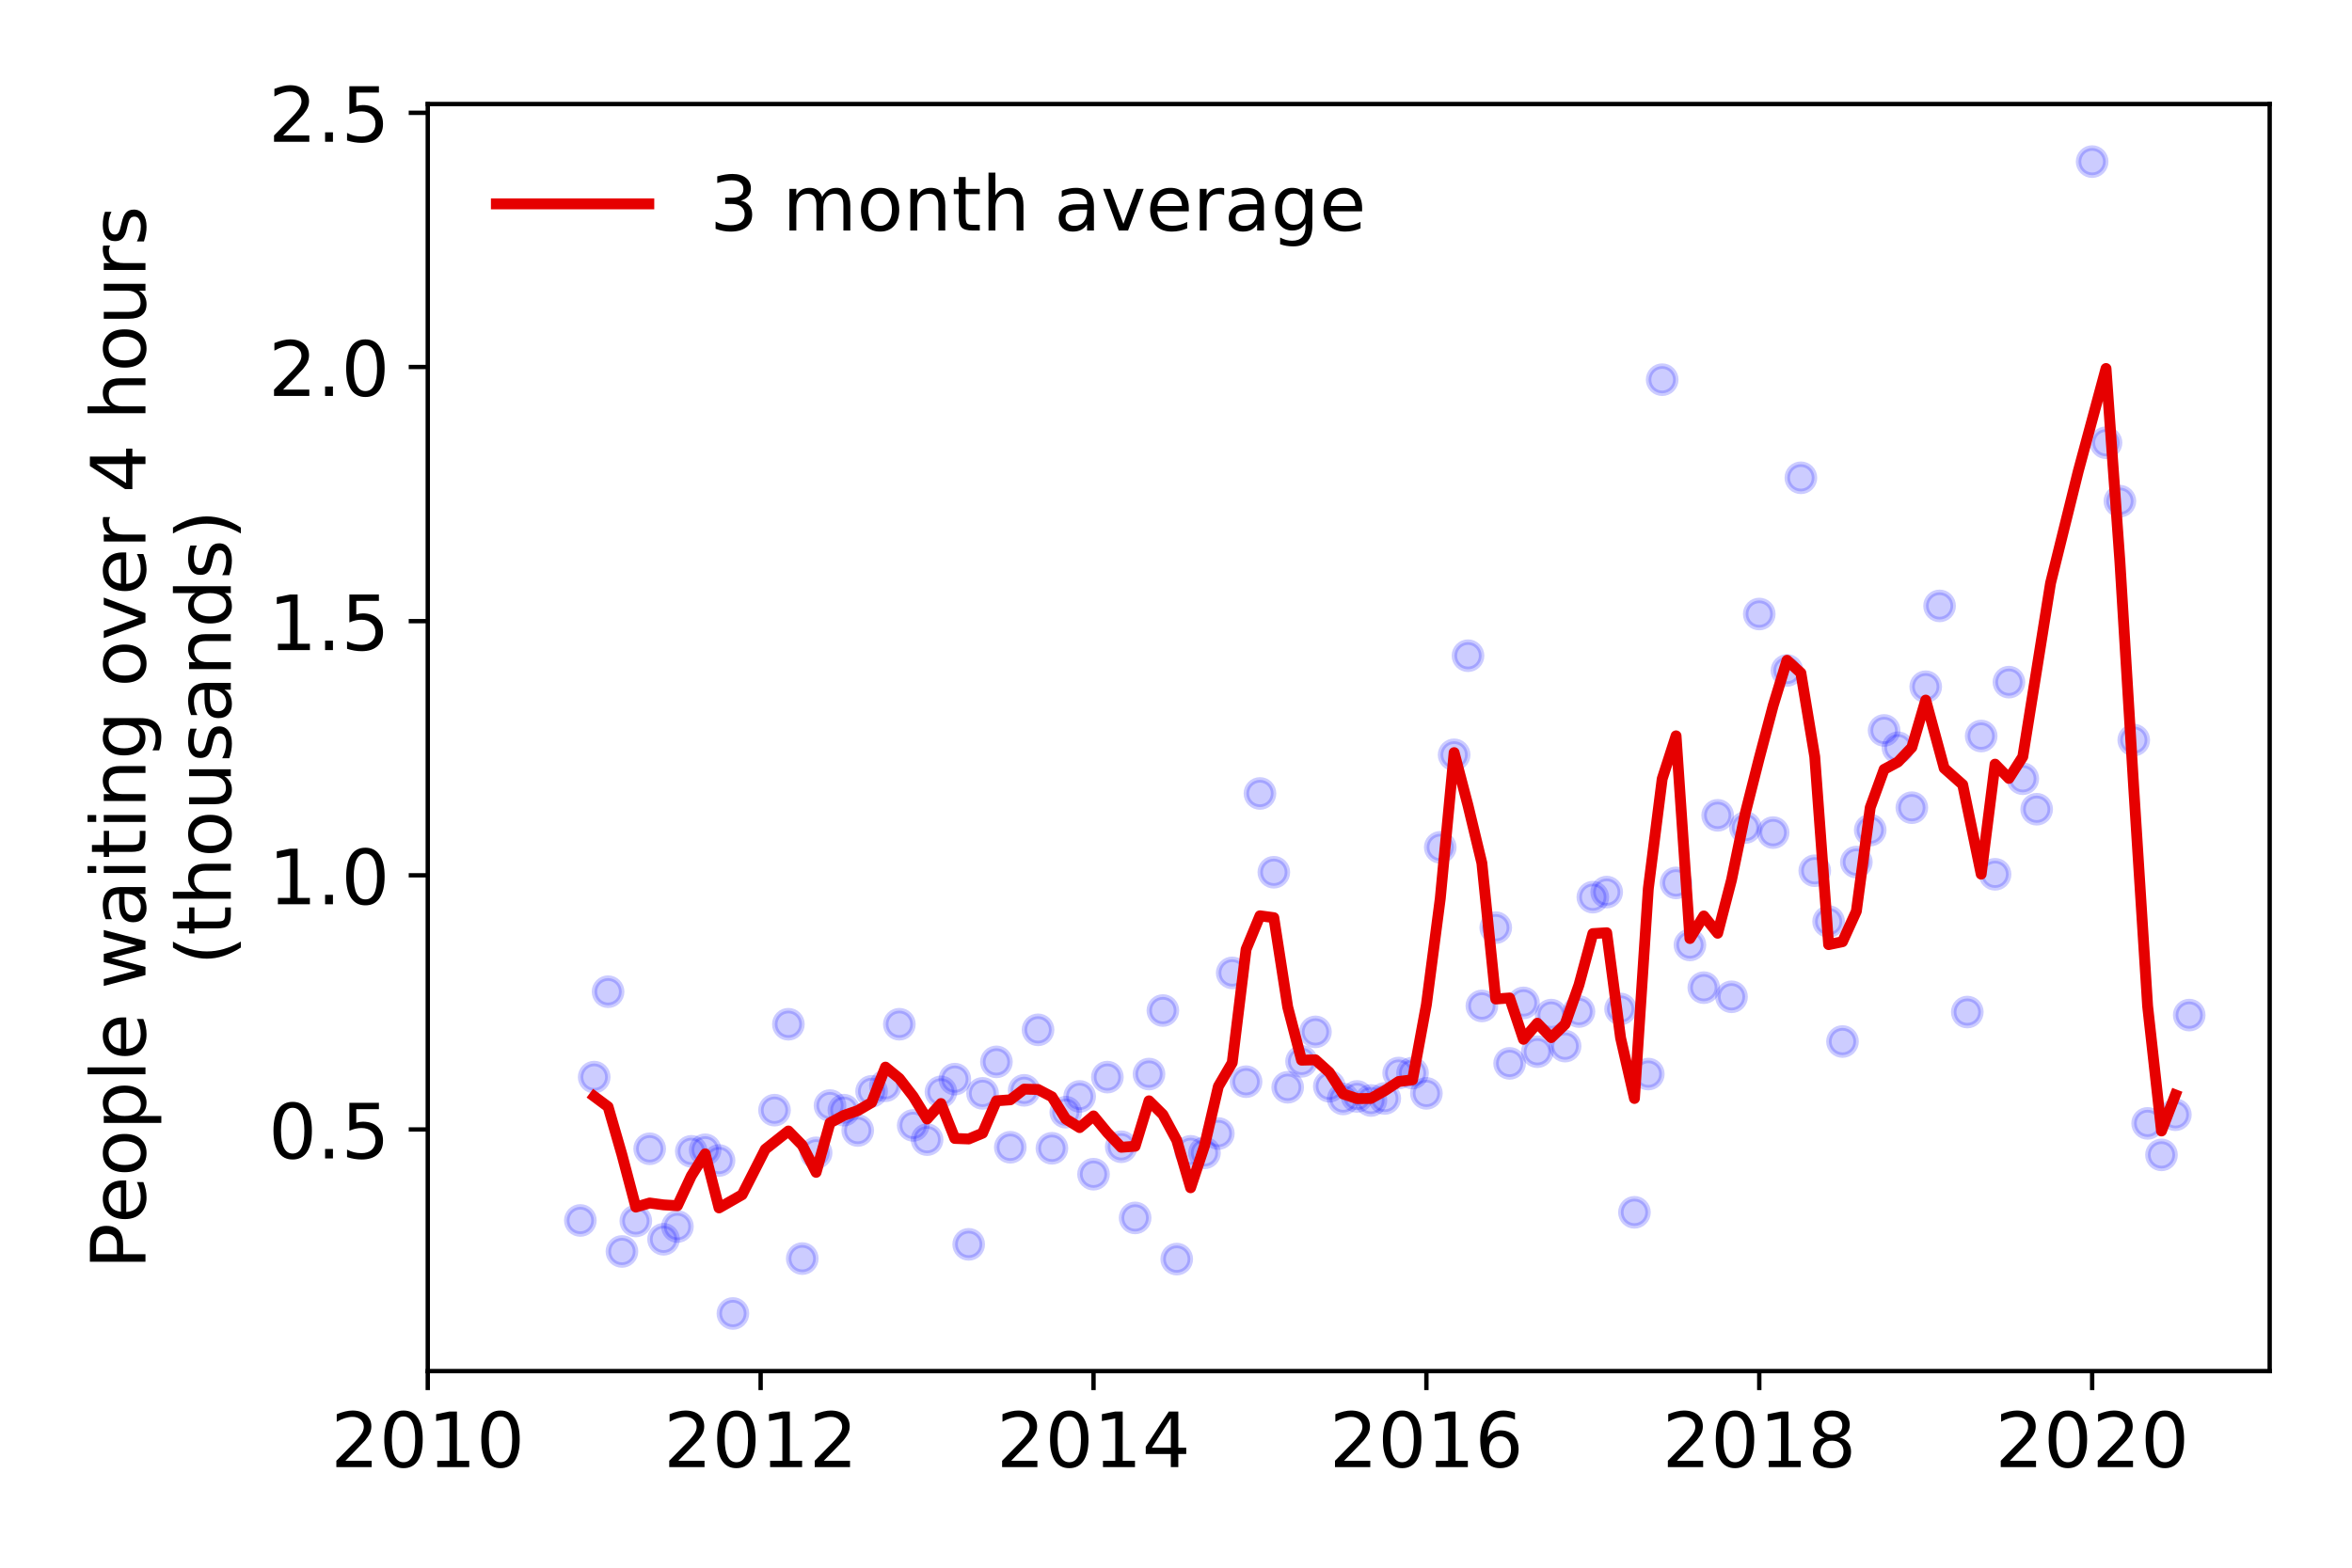 <?xml version="1.0" encoding="utf-8" standalone="no"?>
<!DOCTYPE svg PUBLIC "-//W3C//DTD SVG 1.1//EN"
  "http://www.w3.org/Graphics/SVG/1.1/DTD/svg11.dtd">
<!-- Created with matplotlib (https://matplotlib.org/) -->
<svg height="288pt" version="1.1" viewBox="0 0 432 288" width="432pt" xmlns="http://www.w3.org/2000/svg" xmlns:xlink="http://www.w3.org/1999/xlink">
 <defs>
  <style type="text/css">
*{stroke-linecap:butt;stroke-linejoin:round;}
  </style>
 </defs>
 <g id="figure_1">
  <g id="patch_1">
   <path d="M 0 288 
L 432 288 
L 432 0 
L 0 0 
z
" style="fill:#ffffff;"/>
  </g>
  <g id="axes_1">
   <g id="patch_2">
    <path d="M 78.57 251.88 
L 416.88 251.88 
L 416.88 19.111 
L 78.57 19.111 
z
" style="fill:#ffffff;"/>
   </g>
   <g id="matplotlib.axis_1">
    <g id="xtick_1">
     <g id="line2d_1">
      <defs>
       <path d="M 0 0 
L 0 3.5 
" id="m76af1c6eda" style="stroke:#000000;stroke-width:0.8;"/>
      </defs>
      <g>
       <use style="stroke:#000000;stroke-width:0.8;" x="78.57" xlink:href="#m76af1c6eda" y="251.88"/>
      </g>
     </g>
     <g id="text_1">
      <!-- 2010 -->
      <defs>
       <path d="M 19.188 8.297 
L 53.609 8.297 
L 53.609 0 
L 7.328 0 
L 7.328 8.297 
Q 12.938 14.109 22.625 23.891 
Q 32.328 33.688 34.812 36.531 
Q 39.547 41.844 41.422 45.531 
Q 43.312 49.219 43.312 52.781 
Q 43.312 58.594 39.234 62.25 
Q 35.156 65.922 28.609 65.922 
Q 23.969 65.922 18.812 64.312 
Q 13.672 62.703 7.812 59.422 
L 7.812 69.391 
Q 13.766 71.781 18.938 73 
Q 24.125 74.219 28.422 74.219 
Q 39.75 74.219 46.484 68.547 
Q 53.219 62.891 53.219 53.422 
Q 53.219 48.922 51.531 44.891 
Q 49.859 40.875 45.406 35.406 
Q 44.188 33.984 37.641 27.219 
Q 31.109 20.453 19.188 8.297 
z
" id="DejaVuSans-50"/>
       <path d="M 31.781 66.406 
Q 24.172 66.406 20.328 58.906 
Q 16.5 51.422 16.5 36.375 
Q 16.5 21.391 20.328 13.891 
Q 24.172 6.391 31.781 6.391 
Q 39.453 6.391 43.281 13.891 
Q 47.125 21.391 47.125 36.375 
Q 47.125 51.422 43.281 58.906 
Q 39.453 66.406 31.781 66.406 
z
M 31.781 74.219 
Q 44.047 74.219 50.516 64.516 
Q 56.984 54.828 56.984 36.375 
Q 56.984 17.969 50.516 8.266 
Q 44.047 -1.422 31.781 -1.422 
Q 19.531 -1.422 13.062 8.266 
Q 6.594 17.969 6.594 36.375 
Q 6.594 54.828 13.062 64.516 
Q 19.531 74.219 31.781 74.219 
z
" id="DejaVuSans-48"/>
       <path d="M 12.406 8.297 
L 28.516 8.297 
L 28.516 63.922 
L 10.984 60.406 
L 10.984 69.391 
L 28.422 72.906 
L 38.281 72.906 
L 38.281 8.297 
L 54.391 8.297 
L 54.391 0 
L 12.406 0 
z
" id="DejaVuSans-49"/>
      </defs>
      <g transform="translate(60.755 269.518)scale(0.14 -0.14)">
       <use xlink:href="#DejaVuSans-50"/>
       <use x="63.623" xlink:href="#DejaVuSans-48"/>
       <use x="127.246" xlink:href="#DejaVuSans-49"/>
       <use x="190.869" xlink:href="#DejaVuSans-48"/>
      </g>
     </g>
    </g>
    <g id="xtick_2">
     <g id="line2d_2">
      <g>
       <use style="stroke:#000000;stroke-width:0.8;" x="139.71" xlink:href="#m76af1c6eda" y="251.88"/>
      </g>
     </g>
     <g id="text_2">
      <!-- 2012 -->
      <g transform="translate(121.895 269.518)scale(0.14 -0.14)">
       <use xlink:href="#DejaVuSans-50"/>
       <use x="63.623" xlink:href="#DejaVuSans-48"/>
       <use x="127.246" xlink:href="#DejaVuSans-49"/>
       <use x="190.869" xlink:href="#DejaVuSans-50"/>
      </g>
     </g>
    </g>
    <g id="xtick_3">
     <g id="line2d_3">
      <g>
       <use style="stroke:#000000;stroke-width:0.8;" x="200.851" xlink:href="#m76af1c6eda" y="251.88"/>
      </g>
     </g>
     <g id="text_3">
      <!-- 2014 -->
      <defs>
       <path d="M 37.797 64.312 
L 12.891 25.391 
L 37.797 25.391 
z
M 35.203 72.906 
L 47.609 72.906 
L 47.609 25.391 
L 58.016 25.391 
L 58.016 17.188 
L 47.609 17.188 
L 47.609 0 
L 37.797 0 
L 37.797 17.188 
L 4.891 17.188 
L 4.891 26.703 
z
" id="DejaVuSans-52"/>
      </defs>
      <g transform="translate(183.036 269.518)scale(0.14 -0.14)">
       <use xlink:href="#DejaVuSans-50"/>
       <use x="63.623" xlink:href="#DejaVuSans-48"/>
       <use x="127.246" xlink:href="#DejaVuSans-49"/>
       <use x="190.869" xlink:href="#DejaVuSans-52"/>
      </g>
     </g>
    </g>
    <g id="xtick_4">
     <g id="line2d_4">
      <g>
       <use style="stroke:#000000;stroke-width:0.8;" x="261.991" xlink:href="#m76af1c6eda" y="251.88"/>
      </g>
     </g>
     <g id="text_4">
      <!-- 2016 -->
      <defs>
       <path d="M 33.016 40.375 
Q 26.375 40.375 22.484 35.828 
Q 18.609 31.297 18.609 23.391 
Q 18.609 15.531 22.484 10.953 
Q 26.375 6.391 33.016 6.391 
Q 39.656 6.391 43.531 10.953 
Q 47.406 15.531 47.406 23.391 
Q 47.406 31.297 43.531 35.828 
Q 39.656 40.375 33.016 40.375 
z
M 52.594 71.297 
L 52.594 62.312 
Q 48.875 64.062 45.094 64.984 
Q 41.312 65.922 37.594 65.922 
Q 27.828 65.922 22.672 59.328 
Q 17.531 52.734 16.797 39.406 
Q 19.672 43.656 24.016 45.922 
Q 28.375 48.188 33.594 48.188 
Q 44.578 48.188 50.953 41.516 
Q 57.328 34.859 57.328 23.391 
Q 57.328 12.156 50.688 5.359 
Q 44.047 -1.422 33.016 -1.422 
Q 20.359 -1.422 13.672 8.266 
Q 6.984 17.969 6.984 36.375 
Q 6.984 53.656 15.188 63.938 
Q 23.391 74.219 37.203 74.219 
Q 40.922 74.219 44.703 73.484 
Q 48.484 72.75 52.594 71.297 
z
" id="DejaVuSans-54"/>
      </defs>
      <g transform="translate(244.176 269.518)scale(0.14 -0.14)">
       <use xlink:href="#DejaVuSans-50"/>
       <use x="63.623" xlink:href="#DejaVuSans-48"/>
       <use x="127.246" xlink:href="#DejaVuSans-49"/>
       <use x="190.869" xlink:href="#DejaVuSans-54"/>
      </g>
     </g>
    </g>
    <g id="xtick_5">
     <g id="line2d_5">
      <g>
       <use style="stroke:#000000;stroke-width:0.8;" x="323.131" xlink:href="#m76af1c6eda" y="251.88"/>
      </g>
     </g>
     <g id="text_5">
      <!-- 2018 -->
      <defs>
       <path d="M 31.781 34.625 
Q 24.75 34.625 20.719 30.859 
Q 16.703 27.094 16.703 20.516 
Q 16.703 13.922 20.719 10.156 
Q 24.75 6.391 31.781 6.391 
Q 38.812 6.391 42.859 10.172 
Q 46.922 13.969 46.922 20.516 
Q 46.922 27.094 42.891 30.859 
Q 38.875 34.625 31.781 34.625 
z
M 21.922 38.812 
Q 15.578 40.375 12.031 44.719 
Q 8.5 49.078 8.5 55.328 
Q 8.5 64.062 14.719 69.141 
Q 20.953 74.219 31.781 74.219 
Q 42.672 74.219 48.875 69.141 
Q 55.078 64.062 55.078 55.328 
Q 55.078 49.078 51.531 44.719 
Q 48 40.375 41.703 38.812 
Q 48.828 37.156 52.797 32.312 
Q 56.781 27.484 56.781 20.516 
Q 56.781 9.906 50.312 4.234 
Q 43.844 -1.422 31.781 -1.422 
Q 19.734 -1.422 13.25 4.234 
Q 6.781 9.906 6.781 20.516 
Q 6.781 27.484 10.781 32.312 
Q 14.797 37.156 21.922 38.812 
z
M 18.312 54.391 
Q 18.312 48.734 21.844 45.562 
Q 25.391 42.391 31.781 42.391 
Q 38.141 42.391 41.719 45.562 
Q 45.312 48.734 45.312 54.391 
Q 45.312 60.062 41.719 63.234 
Q 38.141 66.406 31.781 66.406 
Q 25.391 66.406 21.844 63.234 
Q 18.312 60.062 18.312 54.391 
z
" id="DejaVuSans-56"/>
      </defs>
      <g transform="translate(305.316 269.518)scale(0.14 -0.14)">
       <use xlink:href="#DejaVuSans-50"/>
       <use x="63.623" xlink:href="#DejaVuSans-48"/>
       <use x="127.246" xlink:href="#DejaVuSans-49"/>
       <use x="190.869" xlink:href="#DejaVuSans-56"/>
      </g>
     </g>
    </g>
    <g id="xtick_6">
     <g id="line2d_6">
      <g>
       <use style="stroke:#000000;stroke-width:0.8;" x="384.272" xlink:href="#m76af1c6eda" y="251.88"/>
      </g>
     </g>
     <g id="text_6">
      <!-- 2020 -->
      <g transform="translate(366.457 269.518)scale(0.14 -0.14)">
       <use xlink:href="#DejaVuSans-50"/>
       <use x="63.623" xlink:href="#DejaVuSans-48"/>
       <use x="127.246" xlink:href="#DejaVuSans-50"/>
       <use x="190.869" xlink:href="#DejaVuSans-48"/>
      </g>
     </g>
    </g>
   </g>
   <g id="matplotlib.axis_2">
    <g id="ytick_1">
     <g id="line2d_7">
      <defs>
       <path d="M 0 0 
L -3.5 0 
" id="m4aeac2a60c" style="stroke:#000000;stroke-width:0.8;"/>
      </defs>
      <g>
       <use style="stroke:#000000;stroke-width:0.8;" x="78.57" xlink:href="#m4aeac2a60c" y="207.495"/>
      </g>
     </g>
     <g id="text_7">
      <!-- 0.5 -->
      <defs>
       <path d="M 10.688 12.406 
L 21 12.406 
L 21 0 
L 10.688 0 
z
" id="DejaVuSans-46"/>
       <path d="M 10.797 72.906 
L 49.516 72.906 
L 49.516 64.594 
L 19.828 64.594 
L 19.828 46.734 
Q 21.969 47.469 24.109 47.828 
Q 26.266 48.188 28.422 48.188 
Q 40.625 48.188 47.75 41.5 
Q 54.891 34.812 54.891 23.391 
Q 54.891 11.625 47.562 5.094 
Q 40.234 -1.422 26.906 -1.422 
Q 22.312 -1.422 17.547 -0.641 
Q 12.797 0.141 7.719 1.703 
L 7.719 11.625 
Q 12.109 9.234 16.797 8.062 
Q 21.484 6.891 26.703 6.891 
Q 35.156 6.891 40.078 11.328 
Q 45.016 15.766 45.016 23.391 
Q 45.016 31 40.078 35.438 
Q 35.156 39.891 26.703 39.891 
Q 22.75 39.891 18.812 39.016 
Q 14.891 38.141 10.797 36.281 
z
" id="DejaVuSans-53"/>
      </defs>
      <g transform="translate(49.306 212.813)scale(0.14 -0.14)">
       <use xlink:href="#DejaVuSans-48"/>
       <use x="63.623" xlink:href="#DejaVuSans-46"/>
       <use x="95.41" xlink:href="#DejaVuSans-53"/>
      </g>
     </g>
    </g>
    <g id="ytick_2">
     <g id="line2d_8">
      <g>
       <use style="stroke:#000000;stroke-width:0.8;" x="78.57" xlink:href="#m4aeac2a60c" y="160.803"/>
      </g>
     </g>
     <g id="text_8">
      <!-- 1.0 -->
      <g transform="translate(49.306 166.121)scale(0.14 -0.14)">
       <use xlink:href="#DejaVuSans-49"/>
       <use x="63.623" xlink:href="#DejaVuSans-46"/>
       <use x="95.41" xlink:href="#DejaVuSans-48"/>
      </g>
     </g>
    </g>
    <g id="ytick_3">
     <g id="line2d_9">
      <g>
       <use style="stroke:#000000;stroke-width:0.8;" x="78.57" xlink:href="#m4aeac2a60c" y="114.11"/>
      </g>
     </g>
     <g id="text_9">
      <!-- 1.5 -->
      <g transform="translate(49.306 119.429)scale(0.14 -0.14)">
       <use xlink:href="#DejaVuSans-49"/>
       <use x="63.623" xlink:href="#DejaVuSans-46"/>
       <use x="95.41" xlink:href="#DejaVuSans-53"/>
      </g>
     </g>
    </g>
    <g id="ytick_4">
     <g id="line2d_10">
      <g>
       <use style="stroke:#000000;stroke-width:0.8;" x="78.57" xlink:href="#m4aeac2a60c" y="67.418"/>
      </g>
     </g>
     <g id="text_10">
      <!-- 2.0 -->
      <g transform="translate(49.306 72.737)scale(0.14 -0.14)">
       <use xlink:href="#DejaVuSans-50"/>
       <use x="63.623" xlink:href="#DejaVuSans-46"/>
       <use x="95.41" xlink:href="#DejaVuSans-48"/>
      </g>
     </g>
    </g>
    <g id="ytick_5">
     <g id="line2d_11">
      <g>
       <use style="stroke:#000000;stroke-width:0.8;" x="78.57" xlink:href="#m4aeac2a60c" y="20.726"/>
      </g>
     </g>
     <g id="text_11">
      <!-- 2.5 -->
      <g transform="translate(49.306 26.045)scale(0.14 -0.14)">
       <use xlink:href="#DejaVuSans-50"/>
       <use x="63.623" xlink:href="#DejaVuSans-46"/>
       <use x="95.41" xlink:href="#DejaVuSans-53"/>
      </g>
     </g>
    </g>
    <g id="text_12">
     <!-- People waiting over 4 hours -->
     <defs>
      <path d="M 19.672 64.797 
L 19.672 37.406 
L 32.078 37.406 
Q 38.969 37.406 42.719 40.969 
Q 46.484 44.531 46.484 51.125 
Q 46.484 57.672 42.719 61.234 
Q 38.969 64.797 32.078 64.797 
z
M 9.812 72.906 
L 32.078 72.906 
Q 44.344 72.906 50.609 67.359 
Q 56.891 61.812 56.891 51.125 
Q 56.891 40.328 50.609 34.812 
Q 44.344 29.297 32.078 29.297 
L 19.672 29.297 
L 19.672 0 
L 9.812 0 
z
" id="DejaVuSans-80"/>
      <path d="M 56.203 29.594 
L 56.203 25.203 
L 14.891 25.203 
Q 15.484 15.922 20.484 11.062 
Q 25.484 6.203 34.422 6.203 
Q 39.594 6.203 44.453 7.469 
Q 49.312 8.734 54.109 11.281 
L 54.109 2.781 
Q 49.266 0.734 44.188 -0.344 
Q 39.109 -1.422 33.891 -1.422 
Q 20.797 -1.422 13.156 6.188 
Q 5.516 13.812 5.516 26.812 
Q 5.516 40.234 12.766 48.109 
Q 20.016 56 32.328 56 
Q 43.359 56 49.781 48.891 
Q 56.203 41.797 56.203 29.594 
z
M 47.219 32.234 
Q 47.125 39.594 43.094 43.984 
Q 39.062 48.391 32.422 48.391 
Q 24.906 48.391 20.391 44.141 
Q 15.875 39.891 15.188 32.172 
z
" id="DejaVuSans-101"/>
      <path d="M 30.609 48.391 
Q 23.391 48.391 19.188 42.75 
Q 14.984 37.109 14.984 27.297 
Q 14.984 17.484 19.156 11.844 
Q 23.344 6.203 30.609 6.203 
Q 37.797 6.203 41.984 11.859 
Q 46.188 17.531 46.188 27.297 
Q 46.188 37.016 41.984 42.703 
Q 37.797 48.391 30.609 48.391 
z
M 30.609 56 
Q 42.328 56 49.016 48.375 
Q 55.719 40.766 55.719 27.297 
Q 55.719 13.875 49.016 6.219 
Q 42.328 -1.422 30.609 -1.422 
Q 18.844 -1.422 12.172 6.219 
Q 5.516 13.875 5.516 27.297 
Q 5.516 40.766 12.172 48.375 
Q 18.844 56 30.609 56 
z
" id="DejaVuSans-111"/>
      <path d="M 18.109 8.203 
L 18.109 -20.797 
L 9.078 -20.797 
L 9.078 54.688 
L 18.109 54.688 
L 18.109 46.391 
Q 20.953 51.266 25.266 53.625 
Q 29.594 56 35.594 56 
Q 45.562 56 51.781 48.094 
Q 58.016 40.188 58.016 27.297 
Q 58.016 14.406 51.781 6.484 
Q 45.562 -1.422 35.594 -1.422 
Q 29.594 -1.422 25.266 0.953 
Q 20.953 3.328 18.109 8.203 
z
M 48.688 27.297 
Q 48.688 37.203 44.609 42.844 
Q 40.531 48.484 33.406 48.484 
Q 26.266 48.484 22.188 42.844 
Q 18.109 37.203 18.109 27.297 
Q 18.109 17.391 22.188 11.75 
Q 26.266 6.109 33.406 6.109 
Q 40.531 6.109 44.609 11.75 
Q 48.688 17.391 48.688 27.297 
z
" id="DejaVuSans-112"/>
      <path d="M 9.422 75.984 
L 18.406 75.984 
L 18.406 0 
L 9.422 0 
z
" id="DejaVuSans-108"/>
      <path id="DejaVuSans-32"/>
      <path d="M 4.203 54.688 
L 13.188 54.688 
L 24.422 12.016 
L 35.594 54.688 
L 46.188 54.688 
L 57.422 12.016 
L 68.609 54.688 
L 77.594 54.688 
L 63.281 0 
L 52.688 0 
L 40.922 44.828 
L 29.109 0 
L 18.5 0 
z
" id="DejaVuSans-119"/>
      <path d="M 34.281 27.484 
Q 23.391 27.484 19.188 25 
Q 14.984 22.516 14.984 16.5 
Q 14.984 11.719 18.141 8.906 
Q 21.297 6.109 26.703 6.109 
Q 34.188 6.109 38.703 11.406 
Q 43.219 16.703 43.219 25.484 
L 43.219 27.484 
z
M 52.203 31.203 
L 52.203 0 
L 43.219 0 
L 43.219 8.297 
Q 40.141 3.328 35.547 0.953 
Q 30.953 -1.422 24.312 -1.422 
Q 15.922 -1.422 10.953 3.297 
Q 6 8.016 6 15.922 
Q 6 25.141 12.172 29.828 
Q 18.359 34.516 30.609 34.516 
L 43.219 34.516 
L 43.219 35.406 
Q 43.219 41.609 39.141 45 
Q 35.062 48.391 27.688 48.391 
Q 23 48.391 18.547 47.266 
Q 14.109 46.141 10.016 43.891 
L 10.016 52.203 
Q 14.938 54.109 19.578 55.047 
Q 24.219 56 28.609 56 
Q 40.484 56 46.344 49.844 
Q 52.203 43.703 52.203 31.203 
z
" id="DejaVuSans-97"/>
      <path d="M 9.422 54.688 
L 18.406 54.688 
L 18.406 0 
L 9.422 0 
z
M 9.422 75.984 
L 18.406 75.984 
L 18.406 64.594 
L 9.422 64.594 
z
" id="DejaVuSans-105"/>
      <path d="M 18.312 70.219 
L 18.312 54.688 
L 36.812 54.688 
L 36.812 47.703 
L 18.312 47.703 
L 18.312 18.016 
Q 18.312 11.328 20.141 9.422 
Q 21.969 7.516 27.594 7.516 
L 36.812 7.516 
L 36.812 0 
L 27.594 0 
Q 17.188 0 13.234 3.875 
Q 9.281 7.766 9.281 18.016 
L 9.281 47.703 
L 2.688 47.703 
L 2.688 54.688 
L 9.281 54.688 
L 9.281 70.219 
z
" id="DejaVuSans-116"/>
      <path d="M 54.891 33.016 
L 54.891 0 
L 45.906 0 
L 45.906 32.719 
Q 45.906 40.484 42.875 44.328 
Q 39.844 48.188 33.797 48.188 
Q 26.516 48.188 22.312 43.547 
Q 18.109 38.922 18.109 30.906 
L 18.109 0 
L 9.078 0 
L 9.078 54.688 
L 18.109 54.688 
L 18.109 46.188 
Q 21.344 51.125 25.703 53.562 
Q 30.078 56 35.797 56 
Q 45.219 56 50.047 50.172 
Q 54.891 44.344 54.891 33.016 
z
" id="DejaVuSans-110"/>
      <path d="M 45.406 27.984 
Q 45.406 37.75 41.375 43.109 
Q 37.359 48.484 30.078 48.484 
Q 22.859 48.484 18.828 43.109 
Q 14.797 37.75 14.797 27.984 
Q 14.797 18.266 18.828 12.891 
Q 22.859 7.516 30.078 7.516 
Q 37.359 7.516 41.375 12.891 
Q 45.406 18.266 45.406 27.984 
z
M 54.391 6.781 
Q 54.391 -7.172 48.188 -13.984 
Q 42 -20.797 29.203 -20.797 
Q 24.469 -20.797 20.266 -20.094 
Q 16.062 -19.391 12.109 -17.922 
L 12.109 -9.188 
Q 16.062 -11.328 19.922 -12.344 
Q 23.781 -13.375 27.781 -13.375 
Q 36.625 -13.375 41.016 -8.766 
Q 45.406 -4.156 45.406 5.172 
L 45.406 9.625 
Q 42.625 4.781 38.281 2.391 
Q 33.938 0 27.875 0 
Q 17.828 0 11.672 7.656 
Q 5.516 15.328 5.516 27.984 
Q 5.516 40.672 11.672 48.328 
Q 17.828 56 27.875 56 
Q 33.938 56 38.281 53.609 
Q 42.625 51.219 45.406 46.391 
L 45.406 54.688 
L 54.391 54.688 
z
" id="DejaVuSans-103"/>
      <path d="M 2.984 54.688 
L 12.5 54.688 
L 29.594 8.797 
L 46.688 54.688 
L 56.203 54.688 
L 35.688 0 
L 23.484 0 
z
" id="DejaVuSans-118"/>
      <path d="M 41.109 46.297 
Q 39.594 47.172 37.812 47.578 
Q 36.031 48 33.891 48 
Q 26.266 48 22.188 43.047 
Q 18.109 38.094 18.109 28.812 
L 18.109 0 
L 9.078 0 
L 9.078 54.688 
L 18.109 54.688 
L 18.109 46.188 
Q 20.953 51.172 25.484 53.578 
Q 30.031 56 36.531 56 
Q 37.453 56 38.578 55.875 
Q 39.703 55.766 41.062 55.516 
z
" id="DejaVuSans-114"/>
      <path d="M 54.891 33.016 
L 54.891 0 
L 45.906 0 
L 45.906 32.719 
Q 45.906 40.484 42.875 44.328 
Q 39.844 48.188 33.797 48.188 
Q 26.516 48.188 22.312 43.547 
Q 18.109 38.922 18.109 30.906 
L 18.109 0 
L 9.078 0 
L 9.078 75.984 
L 18.109 75.984 
L 18.109 46.188 
Q 21.344 51.125 25.703 53.562 
Q 30.078 56 35.797 56 
Q 45.219 56 50.047 50.172 
Q 54.891 44.344 54.891 33.016 
z
" id="DejaVuSans-104"/>
      <path d="M 8.5 21.578 
L 8.5 54.688 
L 17.484 54.688 
L 17.484 21.922 
Q 17.484 14.156 20.5 10.266 
Q 23.531 6.391 29.594 6.391 
Q 36.859 6.391 41.078 11.031 
Q 45.312 15.672 45.312 23.688 
L 45.312 54.688 
L 54.297 54.688 
L 54.297 0 
L 45.312 0 
L 45.312 8.406 
Q 42.047 3.422 37.719 1 
Q 33.406 -1.422 27.688 -1.422 
Q 18.266 -1.422 13.375 4.438 
Q 8.5 10.297 8.5 21.578 
z
M 31.109 56 
z
" id="DejaVuSans-117"/>
      <path d="M 44.281 53.078 
L 44.281 44.578 
Q 40.484 46.531 36.375 47.5 
Q 32.281 48.484 27.875 48.484 
Q 21.188 48.484 17.844 46.438 
Q 14.5 44.391 14.5 40.281 
Q 14.5 37.156 16.891 35.375 
Q 19.281 33.594 26.516 31.984 
L 29.594 31.297 
Q 39.156 29.25 43.188 25.516 
Q 47.219 21.781 47.219 15.094 
Q 47.219 7.469 41.188 3.016 
Q 35.156 -1.422 24.609 -1.422 
Q 20.219 -1.422 15.453 -0.562 
Q 10.688 0.297 5.422 2 
L 5.422 11.281 
Q 10.406 8.688 15.234 7.391 
Q 20.062 6.109 24.812 6.109 
Q 31.156 6.109 34.562 8.281 
Q 37.984 10.453 37.984 14.406 
Q 37.984 18.062 35.516 20.016 
Q 33.062 21.969 24.703 23.781 
L 21.578 24.516 
Q 13.234 26.266 9.516 29.906 
Q 5.812 33.547 5.812 39.891 
Q 5.812 47.609 11.281 51.797 
Q 16.75 56 26.812 56 
Q 31.781 56 36.172 55.266 
Q 40.578 54.547 44.281 53.078 
z
" id="DejaVuSans-115"/>
     </defs>
     <g transform="translate(26.717 233.171)rotate(-90)scale(0.14 -0.14)">
      <use xlink:href="#DejaVuSans-80"/>
      <use x="60.256" xlink:href="#DejaVuSans-101"/>
      <use x="121.779" xlink:href="#DejaVuSans-111"/>
      <use x="182.961" xlink:href="#DejaVuSans-112"/>
      <use x="246.438" xlink:href="#DejaVuSans-108"/>
      <use x="274.221" xlink:href="#DejaVuSans-101"/>
      <use x="335.744" xlink:href="#DejaVuSans-32"/>
      <use x="367.531" xlink:href="#DejaVuSans-119"/>
      <use x="449.318" xlink:href="#DejaVuSans-97"/>
      <use x="510.598" xlink:href="#DejaVuSans-105"/>
      <use x="538.381" xlink:href="#DejaVuSans-116"/>
      <use x="577.59" xlink:href="#DejaVuSans-105"/>
      <use x="605.373" xlink:href="#DejaVuSans-110"/>
      <use x="668.752" xlink:href="#DejaVuSans-103"/>
      <use x="732.229" xlink:href="#DejaVuSans-32"/>
      <use x="764.016" xlink:href="#DejaVuSans-111"/>
      <use x="825.197" xlink:href="#DejaVuSans-118"/>
      <use x="884.377" xlink:href="#DejaVuSans-101"/>
      <use x="945.9" xlink:href="#DejaVuSans-114"/>
      <use x="987.014" xlink:href="#DejaVuSans-32"/>
      <use x="1018.801" xlink:href="#DejaVuSans-52"/>
      <use x="1082.424" xlink:href="#DejaVuSans-32"/>
      <use x="1114.211" xlink:href="#DejaVuSans-104"/>
      <use x="1177.59" xlink:href="#DejaVuSans-111"/>
      <use x="1238.771" xlink:href="#DejaVuSans-117"/>
      <use x="1302.15" xlink:href="#DejaVuSans-114"/>
      <use x="1343.264" xlink:href="#DejaVuSans-115"/>
     </g>
     <!-- (thousands) -->
     <defs>
      <path d="M 31 75.875 
Q 24.469 64.656 21.281 53.656 
Q 18.109 42.672 18.109 31.391 
Q 18.109 20.125 21.312 9.062 
Q 24.516 -2 31 -13.188 
L 23.188 -13.188 
Q 15.875 -1.703 12.234 9.375 
Q 8.594 20.453 8.594 31.391 
Q 8.594 42.281 12.203 53.312 
Q 15.828 64.359 23.188 75.875 
z
" id="DejaVuSans-40"/>
      <path d="M 45.406 46.391 
L 45.406 75.984 
L 54.391 75.984 
L 54.391 0 
L 45.406 0 
L 45.406 8.203 
Q 42.578 3.328 38.25 0.953 
Q 33.938 -1.422 27.875 -1.422 
Q 17.969 -1.422 11.734 6.484 
Q 5.516 14.406 5.516 27.297 
Q 5.516 40.188 11.734 48.094 
Q 17.969 56 27.875 56 
Q 33.938 56 38.25 53.625 
Q 42.578 51.266 45.406 46.391 
z
M 14.797 27.297 
Q 14.797 17.391 18.875 11.75 
Q 22.953 6.109 30.078 6.109 
Q 37.203 6.109 41.297 11.75 
Q 45.406 17.391 45.406 27.297 
Q 45.406 37.203 41.297 42.844 
Q 37.203 48.484 30.078 48.484 
Q 22.953 48.484 18.875 42.844 
Q 14.797 37.203 14.797 27.297 
z
" id="DejaVuSans-100"/>
      <path d="M 8.016 75.875 
L 15.828 75.875 
Q 23.141 64.359 26.781 53.312 
Q 30.422 42.281 30.422 31.391 
Q 30.422 20.453 26.781 9.375 
Q 23.141 -1.703 15.828 -13.188 
L 8.016 -13.188 
Q 14.5 -2 17.703 9.062 
Q 20.906 20.125 20.906 31.391 
Q 20.906 42.672 17.703 53.656 
Q 14.5 64.656 8.016 75.875 
z
" id="DejaVuSans-41"/>
     </defs>
     <g transform="translate(42.394 177.32)rotate(-90)scale(0.14 -0.14)">
      <use xlink:href="#DejaVuSans-40"/>
      <use x="39.014" xlink:href="#DejaVuSans-116"/>
      <use x="78.223" xlink:href="#DejaVuSans-104"/>
      <use x="141.602" xlink:href="#DejaVuSans-111"/>
      <use x="202.783" xlink:href="#DejaVuSans-117"/>
      <use x="266.162" xlink:href="#DejaVuSans-115"/>
      <use x="318.262" xlink:href="#DejaVuSans-97"/>
      <use x="379.541" xlink:href="#DejaVuSans-110"/>
      <use x="442.92" xlink:href="#DejaVuSans-100"/>
      <use x="506.396" xlink:href="#DejaVuSans-115"/>
      <use x="558.496" xlink:href="#DejaVuSans-41"/>
     </g>
    </g>
   </g>
   <g id="line2d_12">
    <defs>
     <path d="M 0 2.5 
C 0.663 2.5 1.299 2.237 1.768 1.768 
C 2.237 1.299 2.5 0.663 2.5 0 
C 2.5 -0.663 2.237 -1.299 1.768 -1.768 
C 1.299 -2.237 0.663 -2.5 0 -2.5 
C -0.663 -2.5 -1.299 -2.237 -1.768 -1.768 
C -2.237 -1.299 -2.5 -0.663 -2.5 0 
C -2.5 0.663 -2.237 1.299 -1.768 1.768 
C -1.299 2.237 -0.663 2.5 0 2.5 
z
" id="mcaf4c5e797" style="stroke:#0000ff;stroke-opacity:0.2;"/>
    </defs>
    <g clip-path="url(#p6dc5962712)">
     <use style="fill:#0000ff;fill-opacity:0.2;stroke:#0000ff;stroke-opacity:0.2;" x="402.104" xlink:href="#mcaf4c5e797" y="186.483"/>
     <use style="fill:#0000ff;fill-opacity:0.2;stroke:#0000ff;stroke-opacity:0.2;" x="399.557" xlink:href="#mcaf4c5e797" y="204.786"/>
     <use style="fill:#0000ff;fill-opacity:0.2;stroke:#0000ff;stroke-opacity:0.2;" x="397.009" xlink:href="#mcaf4c5e797" y="212.164"/>
     <use style="fill:#0000ff;fill-opacity:0.2;stroke:#0000ff;stroke-opacity:0.2;" x="394.462" xlink:href="#mcaf4c5e797" y="206.374"/>
     <use style="fill:#0000ff;fill-opacity:0.2;stroke:#0000ff;stroke-opacity:0.2;" x="391.914" xlink:href="#mcaf4c5e797" y="135.962"/>
     <use style="fill:#0000ff;fill-opacity:0.2;stroke:#0000ff;stroke-opacity:0.2;" x="389.367" xlink:href="#mcaf4c5e797" y="92.072"/>
     <use style="fill:#0000ff;fill-opacity:0.2;stroke:#0000ff;stroke-opacity:0.2;" x="386.819" xlink:href="#mcaf4c5e797" y="81.333"/>
     <use style="fill:#0000ff;fill-opacity:0.2;stroke:#0000ff;stroke-opacity:0.2;" x="384.272" xlink:href="#mcaf4c5e797" y="29.691"/>
     <use style="fill:#0000ff;fill-opacity:0.2;stroke:#0000ff;stroke-opacity:0.2;" x="374.082" xlink:href="#mcaf4c5e797" y="148.663"/>
     <use style="fill:#0000ff;fill-opacity:0.2;stroke:#0000ff;stroke-opacity:0.2;" x="371.534" xlink:href="#mcaf4c5e797" y="143.06"/>
     <use style="fill:#0000ff;fill-opacity:0.2;stroke:#0000ff;stroke-opacity:0.2;" x="368.987" xlink:href="#mcaf4c5e797" y="125.317"/>
     <use style="fill:#0000ff;fill-opacity:0.2;stroke:#0000ff;stroke-opacity:0.2;" x="366.439" xlink:href="#mcaf4c5e797" y="160.616"/>
     <use style="fill:#0000ff;fill-opacity:0.2;stroke:#0000ff;stroke-opacity:0.2;" x="363.892" xlink:href="#mcaf4c5e797" y="135.215"/>
     <use style="fill:#0000ff;fill-opacity:0.2;stroke:#0000ff;stroke-opacity:0.2;" x="361.344" xlink:href="#mcaf4c5e797" y="185.923"/>
     <use style="fill:#0000ff;fill-opacity:0.2;stroke:#0000ff;stroke-opacity:0.2;" x="356.249" xlink:href="#mcaf4c5e797" y="111.309"/>
     <use style="fill:#0000ff;fill-opacity:0.2;stroke:#0000ff;stroke-opacity:0.2;" x="353.702" xlink:href="#mcaf4c5e797" y="126.157"/>
     <use style="fill:#0000ff;fill-opacity:0.2;stroke:#0000ff;stroke-opacity:0.2;" x="351.154" xlink:href="#mcaf4c5e797" y="148.382"/>
     <use style="fill:#0000ff;fill-opacity:0.2;stroke:#0000ff;stroke-opacity:0.2;" x="348.607" xlink:href="#mcaf4c5e797" y="137.363"/>
     <use style="fill:#0000ff;fill-opacity:0.2;stroke:#0000ff;stroke-opacity:0.2;" x="346.059" xlink:href="#mcaf4c5e797" y="134.188"/>
     <use style="fill:#0000ff;fill-opacity:0.2;stroke:#0000ff;stroke-opacity:0.2;" x="343.512" xlink:href="#mcaf4c5e797" y="152.491"/>
     <use style="fill:#0000ff;fill-opacity:0.2;stroke:#0000ff;stroke-opacity:0.2;" x="340.964" xlink:href="#mcaf4c5e797" y="158.375"/>
     <use style="fill:#0000ff;fill-opacity:0.2;stroke:#0000ff;stroke-opacity:0.2;" x="338.417" xlink:href="#mcaf4c5e797" y="191.339"/>
     <use style="fill:#0000ff;fill-opacity:0.2;stroke:#0000ff;stroke-opacity:0.2;" x="335.869" xlink:href="#mcaf4c5e797" y="169.3"/>
     <use style="fill:#0000ff;fill-opacity:0.2;stroke:#0000ff;stroke-opacity:0.2;" x="333.322" xlink:href="#mcaf4c5e797" y="159.962"/>
     <use style="fill:#0000ff;fill-opacity:0.2;stroke:#0000ff;stroke-opacity:0.2;" x="330.774" xlink:href="#mcaf4c5e797" y="87.776"/>
     <use style="fill:#0000ff;fill-opacity:0.2;stroke:#0000ff;stroke-opacity:0.2;" x="328.226" xlink:href="#mcaf4c5e797" y="123.169"/>
     <use style="fill:#0000ff;fill-opacity:0.2;stroke:#0000ff;stroke-opacity:0.2;" x="325.679" xlink:href="#mcaf4c5e797" y="152.958"/>
     <use style="fill:#0000ff;fill-opacity:0.2;stroke:#0000ff;stroke-opacity:0.2;" x="323.131" xlink:href="#mcaf4c5e797" y="112.803"/>
     <use style="fill:#0000ff;fill-opacity:0.2;stroke:#0000ff;stroke-opacity:0.2;" x="320.584" xlink:href="#mcaf4c5e797" y="152.024"/>
     <use style="fill:#0000ff;fill-opacity:0.2;stroke:#0000ff;stroke-opacity:0.2;" x="318.036" xlink:href="#mcaf4c5e797" y="183.121"/>
     <use style="fill:#0000ff;fill-opacity:0.2;stroke:#0000ff;stroke-opacity:0.2;" x="315.489" xlink:href="#mcaf4c5e797" y="149.783"/>
     <use style="fill:#0000ff;fill-opacity:0.2;stroke:#0000ff;stroke-opacity:0.2;" x="312.941" xlink:href="#mcaf4c5e797" y="181.44"/>
     <use style="fill:#0000ff;fill-opacity:0.2;stroke:#0000ff;stroke-opacity:0.2;" x="310.394" xlink:href="#mcaf4c5e797" y="173.596"/>
     <use style="fill:#0000ff;fill-opacity:0.2;stroke:#0000ff;stroke-opacity:0.2;" x="307.846" xlink:href="#mcaf4c5e797" y="162.203"/>
     <use style="fill:#0000ff;fill-opacity:0.2;stroke:#0000ff;stroke-opacity:0.2;" x="305.299" xlink:href="#mcaf4c5e797" y="69.753"/>
     <use style="fill:#0000ff;fill-opacity:0.2;stroke:#0000ff;stroke-opacity:0.2;" x="302.751" xlink:href="#mcaf4c5e797" y="197.316"/>
     <use style="fill:#0000ff;fill-opacity:0.2;stroke:#0000ff;stroke-opacity:0.2;" x="300.204" xlink:href="#mcaf4c5e797" y="222.716"/>
     <use style="fill:#0000ff;fill-opacity:0.2;stroke:#0000ff;stroke-opacity:0.2;" x="297.656" xlink:href="#mcaf4c5e797" y="185.363"/>
     <use style="fill:#0000ff;fill-opacity:0.2;stroke:#0000ff;stroke-opacity:0.2;" x="295.109" xlink:href="#mcaf4c5e797" y="163.884"/>
     <use style="fill:#0000ff;fill-opacity:0.2;stroke:#0000ff;stroke-opacity:0.2;" x="292.561" xlink:href="#mcaf4c5e797" y="164.818"/>
     <use style="fill:#0000ff;fill-opacity:0.2;stroke:#0000ff;stroke-opacity:0.2;" x="290.014" xlink:href="#mcaf4c5e797" y="185.829"/>
     <use style="fill:#0000ff;fill-opacity:0.2;stroke:#0000ff;stroke-opacity:0.2;" x="287.466" xlink:href="#mcaf4c5e797" y="192.18"/>
     <use style="fill:#0000ff;fill-opacity:0.2;stroke:#0000ff;stroke-opacity:0.2;" x="284.919" xlink:href="#mcaf4c5e797" y="186.483"/>
     <use style="fill:#0000ff;fill-opacity:0.2;stroke:#0000ff;stroke-opacity:0.2;" x="282.371" xlink:href="#mcaf4c5e797" y="193.207"/>
     <use style="fill:#0000ff;fill-opacity:0.2;stroke:#0000ff;stroke-opacity:0.2;" x="279.824" xlink:href="#mcaf4c5e797" y="184.242"/>
     <use style="fill:#0000ff;fill-opacity:0.2;stroke:#0000ff;stroke-opacity:0.2;" x="277.276" xlink:href="#mcaf4c5e797" y="195.355"/>
     <use style="fill:#0000ff;fill-opacity:0.2;stroke:#0000ff;stroke-opacity:0.2;" x="274.729" xlink:href="#mcaf4c5e797" y="170.421"/>
     <use style="fill:#0000ff;fill-opacity:0.2;stroke:#0000ff;stroke-opacity:0.2;" x="272.181" xlink:href="#mcaf4c5e797" y="184.802"/>
     <use style="fill:#0000ff;fill-opacity:0.2;stroke:#0000ff;stroke-opacity:0.2;" x="269.634" xlink:href="#mcaf4c5e797" y="120.461"/>
     <use style="fill:#0000ff;fill-opacity:0.2;stroke:#0000ff;stroke-opacity:0.2;" x="267.086" xlink:href="#mcaf4c5e797" y="138.67"/>
     <use style="fill:#0000ff;fill-opacity:0.2;stroke:#0000ff;stroke-opacity:0.2;" x="264.539" xlink:href="#mcaf4c5e797" y="155.666"/>
     <use style="fill:#0000ff;fill-opacity:0.2;stroke:#0000ff;stroke-opacity:0.2;" x="261.991" xlink:href="#mcaf4c5e797" y="200.864"/>
     <use style="fill:#0000ff;fill-opacity:0.2;stroke:#0000ff;stroke-opacity:0.2;" x="259.444" xlink:href="#mcaf4c5e797" y="197.129"/>
     <use style="fill:#0000ff;fill-opacity:0.2;stroke:#0000ff;stroke-opacity:0.2;" x="256.896" xlink:href="#mcaf4c5e797" y="197.129"/>
     <use style="fill:#0000ff;fill-opacity:0.2;stroke:#0000ff;stroke-opacity:0.2;" x="254.349" xlink:href="#mcaf4c5e797" y="201.798"/>
     <use style="fill:#0000ff;fill-opacity:0.2;stroke:#0000ff;stroke-opacity:0.2;" x="251.801" xlink:href="#mcaf4c5e797" y="202.172"/>
     <use style="fill:#0000ff;fill-opacity:0.2;stroke:#0000ff;stroke-opacity:0.2;" x="249.254" xlink:href="#mcaf4c5e797" y="201.425"/>
     <use style="fill:#0000ff;fill-opacity:0.2;stroke:#0000ff;stroke-opacity:0.2;" x="246.706" xlink:href="#mcaf4c5e797" y="201.892"/>
     <use style="fill:#0000ff;fill-opacity:0.2;stroke:#0000ff;stroke-opacity:0.2;" x="244.158" xlink:href="#mcaf4c5e797" y="199.557"/>
     <use style="fill:#0000ff;fill-opacity:0.2;stroke:#0000ff;stroke-opacity:0.2;" x="241.611" xlink:href="#mcaf4c5e797" y="189.565"/>
     <use style="fill:#0000ff;fill-opacity:0.2;stroke:#0000ff;stroke-opacity:0.2;" x="239.063" xlink:href="#mcaf4c5e797" y="194.981"/>
     <use style="fill:#0000ff;fill-opacity:0.2;stroke:#0000ff;stroke-opacity:0.2;" x="236.516" xlink:href="#mcaf4c5e797" y="199.744"/>
     <use style="fill:#0000ff;fill-opacity:0.2;stroke:#0000ff;stroke-opacity:0.2;" x="233.968" xlink:href="#mcaf4c5e797" y="160.242"/>
     <use style="fill:#0000ff;fill-opacity:0.2;stroke:#0000ff;stroke-opacity:0.2;" x="231.421" xlink:href="#mcaf4c5e797" y="145.768"/>
     <use style="fill:#0000ff;fill-opacity:0.2;stroke:#0000ff;stroke-opacity:0.2;" x="228.873" xlink:href="#mcaf4c5e797" y="198.716"/>
     <use style="fill:#0000ff;fill-opacity:0.2;stroke:#0000ff;stroke-opacity:0.2;" x="226.326" xlink:href="#mcaf4c5e797" y="178.732"/>
     <use style="fill:#0000ff;fill-opacity:0.2;stroke:#0000ff;stroke-opacity:0.2;" x="223.778" xlink:href="#mcaf4c5e797" y="208.242"/>
     <use style="fill:#0000ff;fill-opacity:0.2;stroke:#0000ff;stroke-opacity:0.2;" x="221.231" xlink:href="#mcaf4c5e797" y="211.79"/>
     <use style="fill:#0000ff;fill-opacity:0.2;stroke:#0000ff;stroke-opacity:0.2;" x="218.683" xlink:href="#mcaf4c5e797" y="211.51"/>
     <use style="fill:#0000ff;fill-opacity:0.2;stroke:#0000ff;stroke-opacity:0.2;" x="216.136" xlink:href="#mcaf4c5e797" y="231.307"/>
     <use style="fill:#0000ff;fill-opacity:0.2;stroke:#0000ff;stroke-opacity:0.2;" x="213.588" xlink:href="#mcaf4c5e797" y="185.643"/>
     <use style="fill:#0000ff;fill-opacity:0.2;stroke:#0000ff;stroke-opacity:0.2;" x="211.041" xlink:href="#mcaf4c5e797" y="197.316"/>
     <use style="fill:#0000ff;fill-opacity:0.2;stroke:#0000ff;stroke-opacity:0.2;" x="208.493" xlink:href="#mcaf4c5e797" y="223.743"/>
     <use style="fill:#0000ff;fill-opacity:0.2;stroke:#0000ff;stroke-opacity:0.2;" x="205.946" xlink:href="#mcaf4c5e797" y="210.67"/>
     <use style="fill:#0000ff;fill-opacity:0.2;stroke:#0000ff;stroke-opacity:0.2;" x="203.398" xlink:href="#mcaf4c5e797" y="197.876"/>
     <use style="fill:#0000ff;fill-opacity:0.2;stroke:#0000ff;stroke-opacity:0.2;" x="200.851" xlink:href="#mcaf4c5e797" y="215.712"/>
     <use style="fill:#0000ff;fill-opacity:0.2;stroke:#0000ff;stroke-opacity:0.2;" x="198.303" xlink:href="#mcaf4c5e797" y="201.425"/>
     <use style="fill:#0000ff;fill-opacity:0.2;stroke:#0000ff;stroke-opacity:0.2;" x="195.756" xlink:href="#mcaf4c5e797" y="204.319"/>
     <use style="fill:#0000ff;fill-opacity:0.2;stroke:#0000ff;stroke-opacity:0.2;" x="193.208" xlink:href="#mcaf4c5e797" y="210.95"/>
     <use style="fill:#0000ff;fill-opacity:0.2;stroke:#0000ff;stroke-opacity:0.2;" x="190.661" xlink:href="#mcaf4c5e797" y="189.191"/>
     <use style="fill:#0000ff;fill-opacity:0.2;stroke:#0000ff;stroke-opacity:0.2;" x="188.113" xlink:href="#mcaf4c5e797" y="200.304"/>
     <use style="fill:#0000ff;fill-opacity:0.2;stroke:#0000ff;stroke-opacity:0.2;" x="185.566" xlink:href="#mcaf4c5e797" y="210.763"/>
     <use style="fill:#0000ff;fill-opacity:0.2;stroke:#0000ff;stroke-opacity:0.2;" x="183.018" xlink:href="#mcaf4c5e797" y="195.074"/>
     <use style="fill:#0000ff;fill-opacity:0.2;stroke:#0000ff;stroke-opacity:0.2;" x="180.471" xlink:href="#mcaf4c5e797" y="200.864"/>
     <use style="fill:#0000ff;fill-opacity:0.2;stroke:#0000ff;stroke-opacity:0.2;" x="177.923" xlink:href="#mcaf4c5e797" y="228.599"/>
     <use style="fill:#0000ff;fill-opacity:0.2;stroke:#0000ff;stroke-opacity:0.2;" x="175.376" xlink:href="#mcaf4c5e797" y="198.25"/>
     <use style="fill:#0000ff;fill-opacity:0.2;stroke:#0000ff;stroke-opacity:0.2;" x="172.828" xlink:href="#mcaf4c5e797" y="200.584"/>
     <use style="fill:#0000ff;fill-opacity:0.2;stroke:#0000ff;stroke-opacity:0.2;" x="170.281" xlink:href="#mcaf4c5e797" y="209.362"/>
     <use style="fill:#0000ff;fill-opacity:0.2;stroke:#0000ff;stroke-opacity:0.2;" x="167.733" xlink:href="#mcaf4c5e797" y="206.747"/>
     <use style="fill:#0000ff;fill-opacity:0.2;stroke:#0000ff;stroke-opacity:0.2;" x="165.186" xlink:href="#mcaf4c5e797" y="188.164"/>
     <use style="fill:#0000ff;fill-opacity:0.2;stroke:#0000ff;stroke-opacity:0.2;" x="162.638" xlink:href="#mcaf4c5e797" y="199.464"/>
     <use style="fill:#0000ff;fill-opacity:0.2;stroke:#0000ff;stroke-opacity:0.2;" x="160.09" xlink:href="#mcaf4c5e797" y="200.491"/>
     <use style="fill:#0000ff;fill-opacity:0.2;stroke:#0000ff;stroke-opacity:0.2;" x="157.543" xlink:href="#mcaf4c5e797" y="207.681"/>
     <use style="fill:#0000ff;fill-opacity:0.2;stroke:#0000ff;stroke-opacity:0.2;" x="154.995" xlink:href="#mcaf4c5e797" y="203.946"/>
     <use style="fill:#0000ff;fill-opacity:0.2;stroke:#0000ff;stroke-opacity:0.2;" x="152.448" xlink:href="#mcaf4c5e797" y="203.105"/>
     <use style="fill:#0000ff;fill-opacity:0.2;stroke:#0000ff;stroke-opacity:0.2;" x="149.9" xlink:href="#mcaf4c5e797" y="211.79"/>
     <use style="fill:#0000ff;fill-opacity:0.2;stroke:#0000ff;stroke-opacity:0.2;" x="147.353" xlink:href="#mcaf4c5e797" y="231.214"/>
     <use style="fill:#0000ff;fill-opacity:0.2;stroke:#0000ff;stroke-opacity:0.2;" x="144.805" xlink:href="#mcaf4c5e797" y="188.164"/>
     <use style="fill:#0000ff;fill-opacity:0.2;stroke:#0000ff;stroke-opacity:0.2;" x="142.258" xlink:href="#mcaf4c5e797" y="203.946"/>
     <use style="fill:#0000ff;fill-opacity:0.2;stroke:#0000ff;stroke-opacity:0.2;" x="134.615" xlink:href="#mcaf4c5e797" y="241.3"/>
     <use style="fill:#0000ff;fill-opacity:0.2;stroke:#0000ff;stroke-opacity:0.2;" x="132.068" xlink:href="#mcaf4c5e797" y="213.191"/>
     <use style="fill:#0000ff;fill-opacity:0.2;stroke:#0000ff;stroke-opacity:0.2;" x="129.52" xlink:href="#mcaf4c5e797" y="211.23"/>
     <use style="fill:#0000ff;fill-opacity:0.2;stroke:#0000ff;stroke-opacity:0.2;" x="126.973" xlink:href="#mcaf4c5e797" y="211.51"/>
     <use style="fill:#0000ff;fill-opacity:0.2;stroke:#0000ff;stroke-opacity:0.2;" x="124.425" xlink:href="#mcaf4c5e797" y="225.331"/>
     <use style="fill:#0000ff;fill-opacity:0.2;stroke:#0000ff;stroke-opacity:0.2;" x="121.878" xlink:href="#mcaf4c5e797" y="227.666"/>
     <use style="fill:#0000ff;fill-opacity:0.2;stroke:#0000ff;stroke-opacity:0.2;" x="119.33" xlink:href="#mcaf4c5e797" y="211.043"/>
     <use style="fill:#0000ff;fill-opacity:0.2;stroke:#0000ff;stroke-opacity:0.2;" x="116.783" xlink:href="#mcaf4c5e797" y="224.304"/>
     <use style="fill:#0000ff;fill-opacity:0.2;stroke:#0000ff;stroke-opacity:0.2;" x="114.235" xlink:href="#mcaf4c5e797" y="229.907"/>
     <use style="fill:#0000ff;fill-opacity:0.2;stroke:#0000ff;stroke-opacity:0.2;" x="111.688" xlink:href="#mcaf4c5e797" y="182.187"/>
     <use style="fill:#0000ff;fill-opacity:0.2;stroke:#0000ff;stroke-opacity:0.2;" x="109.14" xlink:href="#mcaf4c5e797" y="197.876"/>
     <use style="fill:#0000ff;fill-opacity:0.2;stroke:#0000ff;stroke-opacity:0.2;" x="106.593" xlink:href="#mcaf4c5e797" y="224.21"/>
    </g>
   </g>
   <g id="line2d_13">
    <path clip-path="url(#p6dc5962712)" d="M 399.557 201.144 
L 397.009 207.775 
L 394.462 184.833 
L 391.914 144.803 
L 389.367 103.122 
L 386.819 67.699 
L 381.724 86.562 
L 376.629 107.138 
L 371.534 139.013 
L 368.987 142.997 
L 366.439 140.383 
L 363.892 160.585 
L 360.495 144.149 
L 357.098 141.13 
L 353.702 128.616 
L 351.154 137.301 
L 348.607 139.978 
L 346.059 141.347 
L 343.512 148.351 
L 340.964 167.402 
L 338.417 173.005 
L 335.869 173.534 
L 333.322 139.013 
L 330.774 123.636 
L 328.226 121.301 
L 325.679 129.643 
L 323.131 139.262 
L 320.584 149.316 
L 318.036 161.643 
L 315.489 171.448 
L 312.941 168.273 
L 310.394 172.413 
L 307.846 135.184 
L 305.299 143.091 
L 302.751 163.262 
L 300.204 201.798 
L 297.656 190.654 
L 295.109 171.355 
L 292.561 171.511 
L 290.014 180.942 
L 287.466 188.164 
L 284.919 190.623 
L 282.371 187.977 
L 279.824 190.934 
L 277.276 183.339 
L 274.729 183.526 
L 272.181 158.561 
L 269.634 147.978 
L 267.086 138.266 
L 264.539 165.067 
L 261.991 184.553 
L 259.444 198.374 
L 256.896 198.685 
L 254.349 200.366 
L 251.801 201.798 
L 249.254 201.829 
L 246.706 200.958 
L 244.158 197.004 
L 241.611 194.701 
L 239.063 194.763 
L 236.516 184.989 
L 233.968 168.585 
L 231.421 168.242 
L 228.873 174.405 
L 226.326 195.23 
L 223.778 199.588 
L 221.231 210.514 
L 218.683 218.203 
L 216.136 209.487 
L 213.588 204.755 
L 211.041 202.234 
L 208.493 210.576 
L 205.946 210.763 
L 203.398 208.086 
L 200.851 205.004 
L 198.303 207.152 
L 195.756 205.565 
L 193.208 201.487 
L 190.661 200.148 
L 188.113 200.086 
L 185.566 202.047 
L 183.018 202.234 
L 180.471 208.179 
L 177.923 209.238 
L 175.376 209.144 
L 172.828 202.732 
L 170.281 205.565 
L 167.733 201.425 
L 165.186 198.125 
L 162.638 196.039 
L 160.09 202.545 
L 157.543 204.039 
L 154.995 204.911 
L 152.448 206.281 
L 149.9 215.37 
L 147.353 210.389 
L 144.805 207.775 
L 140.56 211.137 
L 136.314 219.479 
L 132.068 221.907 
L 129.52 211.977 
L 126.973 216.024 
L 124.425 221.502 
L 121.878 221.347 
L 119.33 221.004 
L 116.783 221.751 
L 114.235 212.133 
L 111.688 203.323 
L 109.14 201.425 
" style="fill:none;stroke:#e60000;stroke-linecap:square;stroke-width:2;"/>
   </g>
   <g id="patch_3">
    <path d="M 78.57 251.88 
L 78.57 19.111 
" style="fill:none;stroke:#000000;stroke-linecap:square;stroke-linejoin:miter;stroke-width:0.8;"/>
   </g>
   <g id="patch_4">
    <path d="M 416.88 251.88 
L 416.88 19.111 
" style="fill:none;stroke:#000000;stroke-linecap:square;stroke-linejoin:miter;stroke-width:0.8;"/>
   </g>
   <g id="patch_5">
    <path d="M 78.57 251.88 
L 416.88 251.88 
" style="fill:none;stroke:#000000;stroke-linecap:square;stroke-linejoin:miter;stroke-width:0.8;"/>
   </g>
   <g id="patch_6">
    <path d="M 78.57 19.111 
L 416.88 19.111 
" style="fill:none;stroke:#000000;stroke-linecap:square;stroke-linejoin:miter;stroke-width:0.8;"/>
   </g>
   <g id="legend_1">
    <g id="line2d_14">
     <path d="M 91.17 37.449 
L 119.17 37.449 
" style="fill:none;stroke:#e60000;stroke-linecap:square;stroke-width:2;"/>
    </g>
    <g id="line2d_15"/>
    <g id="text_13">
     <!-- 3 month average -->
     <defs>
      <path d="M 40.578 39.312 
Q 47.656 37.797 51.625 33 
Q 55.609 28.219 55.609 21.188 
Q 55.609 10.406 48.188 4.484 
Q 40.766 -1.422 27.094 -1.422 
Q 22.516 -1.422 17.656 -0.516 
Q 12.797 0.391 7.625 2.203 
L 7.625 11.719 
Q 11.719 9.328 16.594 8.109 
Q 21.484 6.891 26.812 6.891 
Q 36.078 6.891 40.938 10.547 
Q 45.797 14.203 45.797 21.188 
Q 45.797 27.641 41.281 31.266 
Q 36.766 34.906 28.719 34.906 
L 20.219 34.906 
L 20.219 43.016 
L 29.109 43.016 
Q 36.375 43.016 40.234 45.922 
Q 44.094 48.828 44.094 54.297 
Q 44.094 59.906 40.109 62.906 
Q 36.141 65.922 28.719 65.922 
Q 24.656 65.922 20.016 65.031 
Q 15.375 64.156 9.812 62.312 
L 9.812 71.094 
Q 15.438 72.656 20.344 73.438 
Q 25.25 74.219 29.594 74.219 
Q 40.828 74.219 47.359 69.109 
Q 53.906 64.016 53.906 55.328 
Q 53.906 49.266 50.438 45.094 
Q 46.969 40.922 40.578 39.312 
z
" id="DejaVuSans-51"/>
      <path d="M 52 44.188 
Q 55.375 50.25 60.062 53.125 
Q 64.75 56 71.094 56 
Q 79.641 56 84.281 50.016 
Q 88.922 44.047 88.922 33.016 
L 88.922 0 
L 79.891 0 
L 79.891 32.719 
Q 79.891 40.578 77.094 44.375 
Q 74.312 48.188 68.609 48.188 
Q 61.625 48.188 57.562 43.547 
Q 53.516 38.922 53.516 30.906 
L 53.516 0 
L 44.484 0 
L 44.484 32.719 
Q 44.484 40.625 41.703 44.406 
Q 38.922 48.188 33.109 48.188 
Q 26.219 48.188 22.156 43.531 
Q 18.109 38.875 18.109 30.906 
L 18.109 0 
L 9.078 0 
L 9.078 54.688 
L 18.109 54.688 
L 18.109 46.188 
Q 21.188 51.219 25.484 53.609 
Q 29.781 56 35.688 56 
Q 41.656 56 45.828 52.969 
Q 50 49.953 52 44.188 
z
" id="DejaVuSans-109"/>
     </defs>
     <g transform="translate(130.37 42.349)scale(0.14 -0.14)">
      <use xlink:href="#DejaVuSans-51"/>
      <use x="63.623" xlink:href="#DejaVuSans-32"/>
      <use x="95.41" xlink:href="#DejaVuSans-109"/>
      <use x="192.822" xlink:href="#DejaVuSans-111"/>
      <use x="254.004" xlink:href="#DejaVuSans-110"/>
      <use x="317.383" xlink:href="#DejaVuSans-116"/>
      <use x="356.592" xlink:href="#DejaVuSans-104"/>
      <use x="419.971" xlink:href="#DejaVuSans-32"/>
      <use x="451.758" xlink:href="#DejaVuSans-97"/>
      <use x="513.037" xlink:href="#DejaVuSans-118"/>
      <use x="572.217" xlink:href="#DejaVuSans-101"/>
      <use x="633.74" xlink:href="#DejaVuSans-114"/>
      <use x="674.854" xlink:href="#DejaVuSans-97"/>
      <use x="736.133" xlink:href="#DejaVuSans-103"/>
      <use x="799.609" xlink:href="#DejaVuSans-101"/>
     </g>
    </g>
   </g>
  </g>
 </g>
 <defs>
  <clipPath id="p6dc5962712">
   <rect height="232.769" width="338.31" x="78.57" y="19.111"/>
  </clipPath>
 </defs>
</svg>
